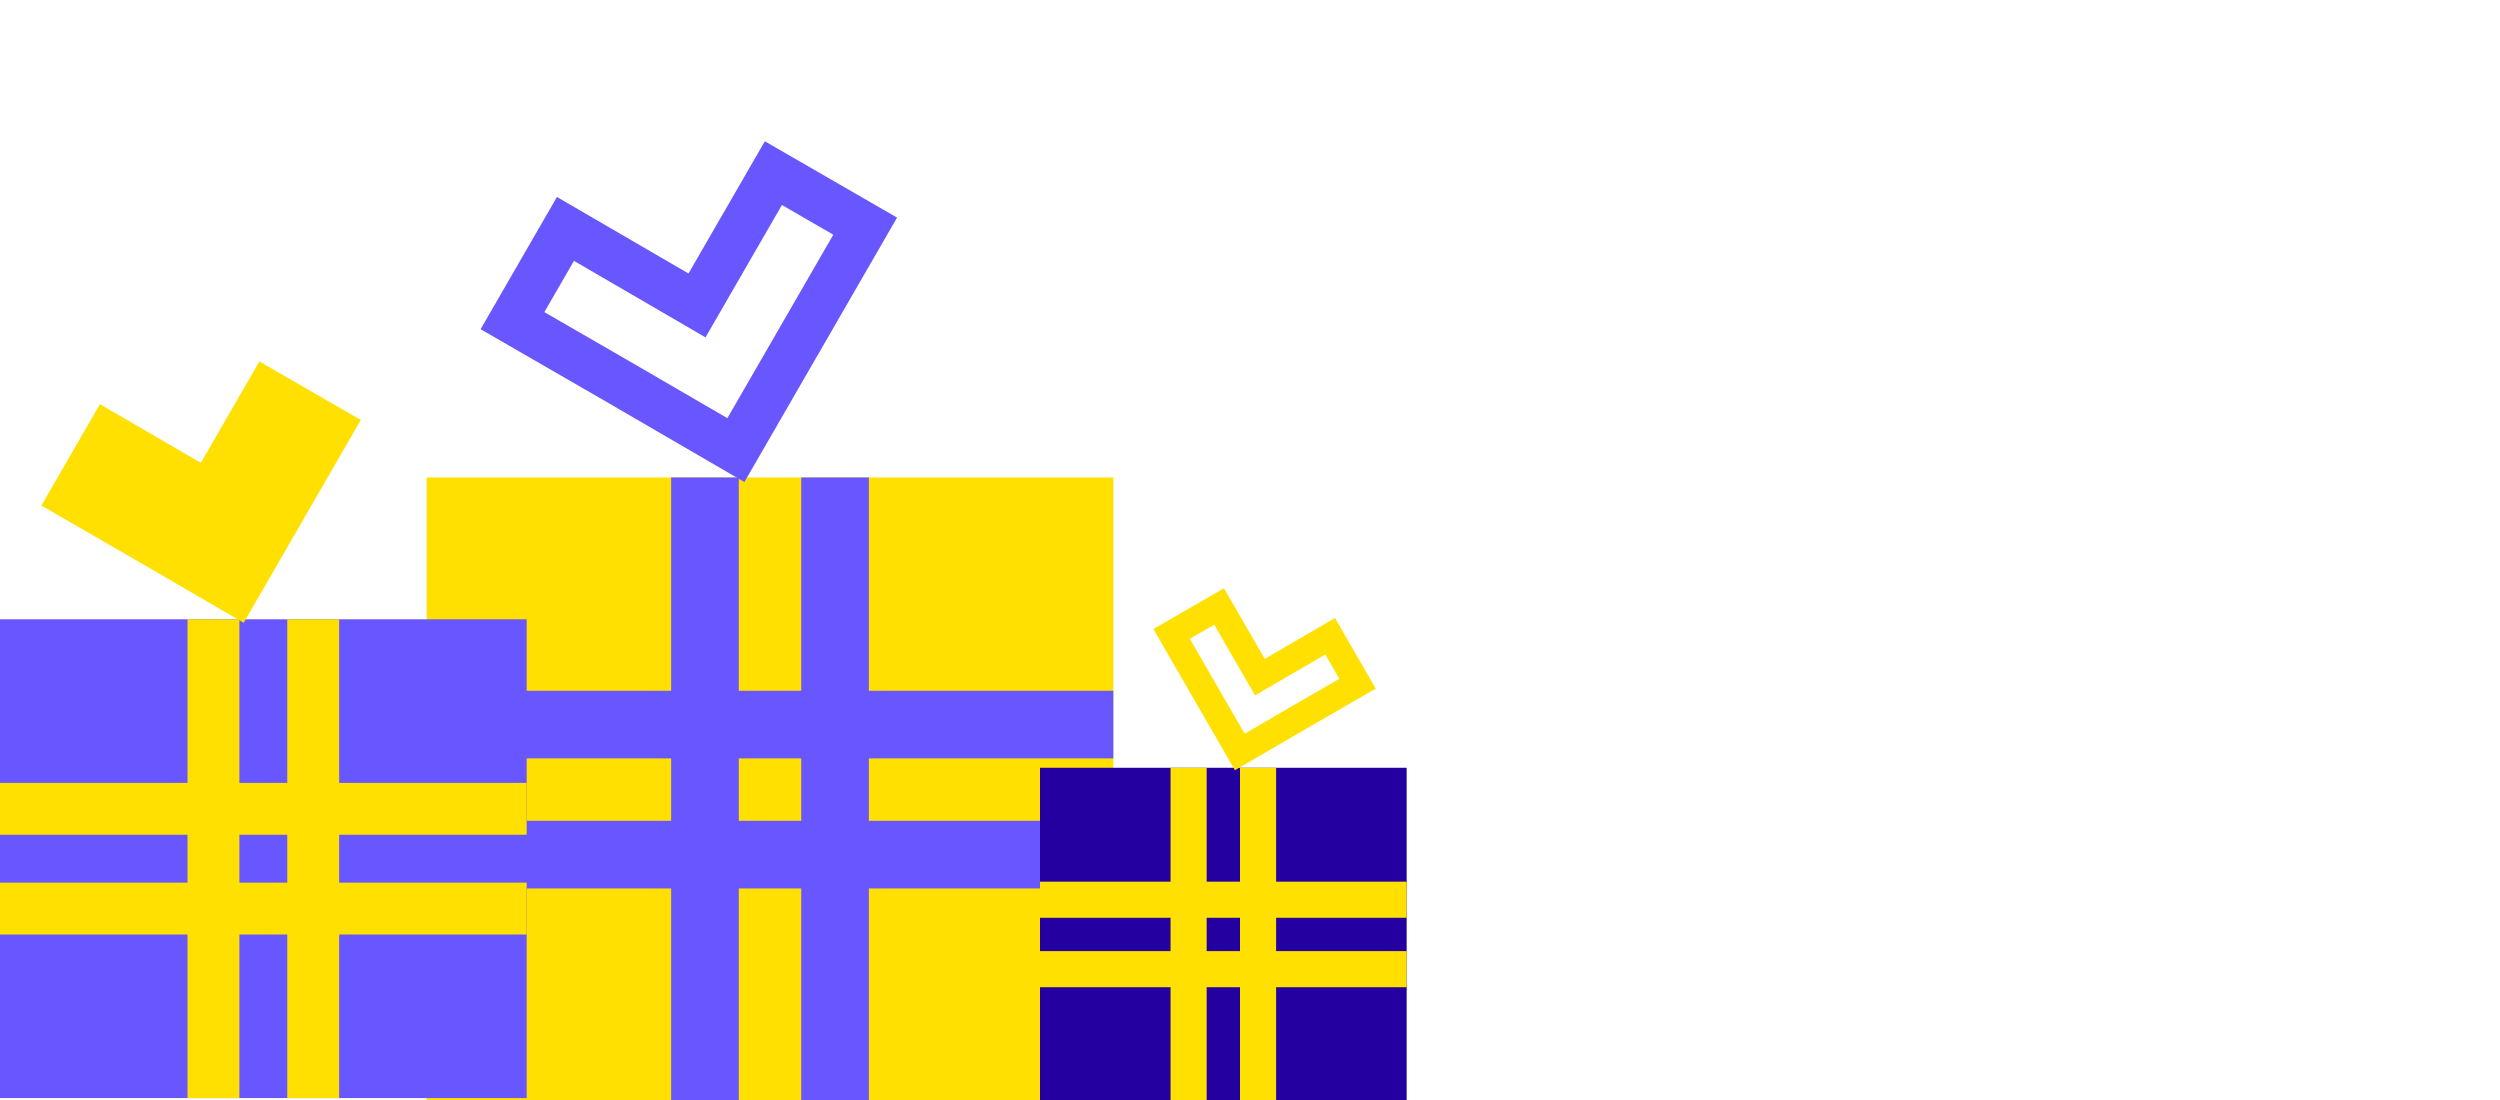 <svg width="375" height="165" viewBox="0 0 375 165" fill="none" xmlns="http://www.w3.org/2000/svg">
<rect x="0" y="0" width="375" height="165" fill="#808080" stroke="none"/>
<g clip-path="url(#clip0_32110_47648)">
<rect width="375" height="165" fill="white"/>
<rect x="64" y="71.621" width="103" height="93.636" fill="#FFE000"/>
<rect x="100.674" y="71.621" width="10.144" height="93.636" fill="#6856FF"/>
<rect x="120.184" y="71.621" width="10.144" height="93.636" fill="#6856FF"/>
<rect x="64" y="133.265" width="10.144" height="103" transform="rotate(-90 64 133.265)" fill="#6856FF"/>
<rect x="64" y="113.758" width="10.144" height="103" transform="rotate(-90 64 113.758)" fill="#6856FF"/>
<path d="M120.076 50.725L110.382 67.517L93.683 57.806L93.674 57.799L76.873 48.098L84.817 34.337L101.515 44.049L104.55 45.815L116.007 25.972L129.778 33.922L120.076 50.725Z" stroke="#6856FF" stroke-width="7"/>
<rect y="92.894" width="79" height="71.818" fill="#6856FF"/>
<rect x="28.129" y="92.894" width="7.78" height="71.818" fill="#FFE000"/>
<rect x="43.092" y="92.894" width="7.78" height="71.818" fill="#FFE000"/>
<rect y="140.174" width="7.78" height="79" transform="rotate(-90 0 140.174)" fill="#FFE000"/>
<rect y="125.212" width="7.78" height="79" transform="rotate(-90 0 125.212)" fill="#FFE000"/>
<path d="M14.989 60.623L6.207 75.835L21.419 84.618L36.554 93.421L45.336 78.209L54.119 62.997L38.907 54.215L30.125 69.427L14.989 60.623Z" fill="#FFE000"/>
<rect x="156" y="115.166" width="55" height="50" fill="#23009F"/>
<rect x="175.582" y="115.166" width="5.417" height="50" fill="#FFE000"/>
<rect x="186" y="115.166" width="5.417" height="50" fill="#FFE000"/>
<rect x="156" y="148.083" width="5.417" height="55" transform="rotate(-90 156 148.083)" fill="#FFE000"/>
<rect x="156" y="137.666" width="5.417" height="55" transform="rotate(-90 156 137.666)" fill="#FFE000"/>
<path d="M185.966 112.796L194.768 107.676L194.774 107.673L203.632 102.557L199.521 95.436L190.719 100.557L188.984 101.567L182.866 90.97L175.74 95.084L185.966 112.796Z" stroke="#FFE000" stroke-width="4"/>
</g>
<defs>
<clipPath id="clip0_32110_47648">
<rect width="375" height="165" fill="white"/>
</clipPath>
</defs>
</svg>
